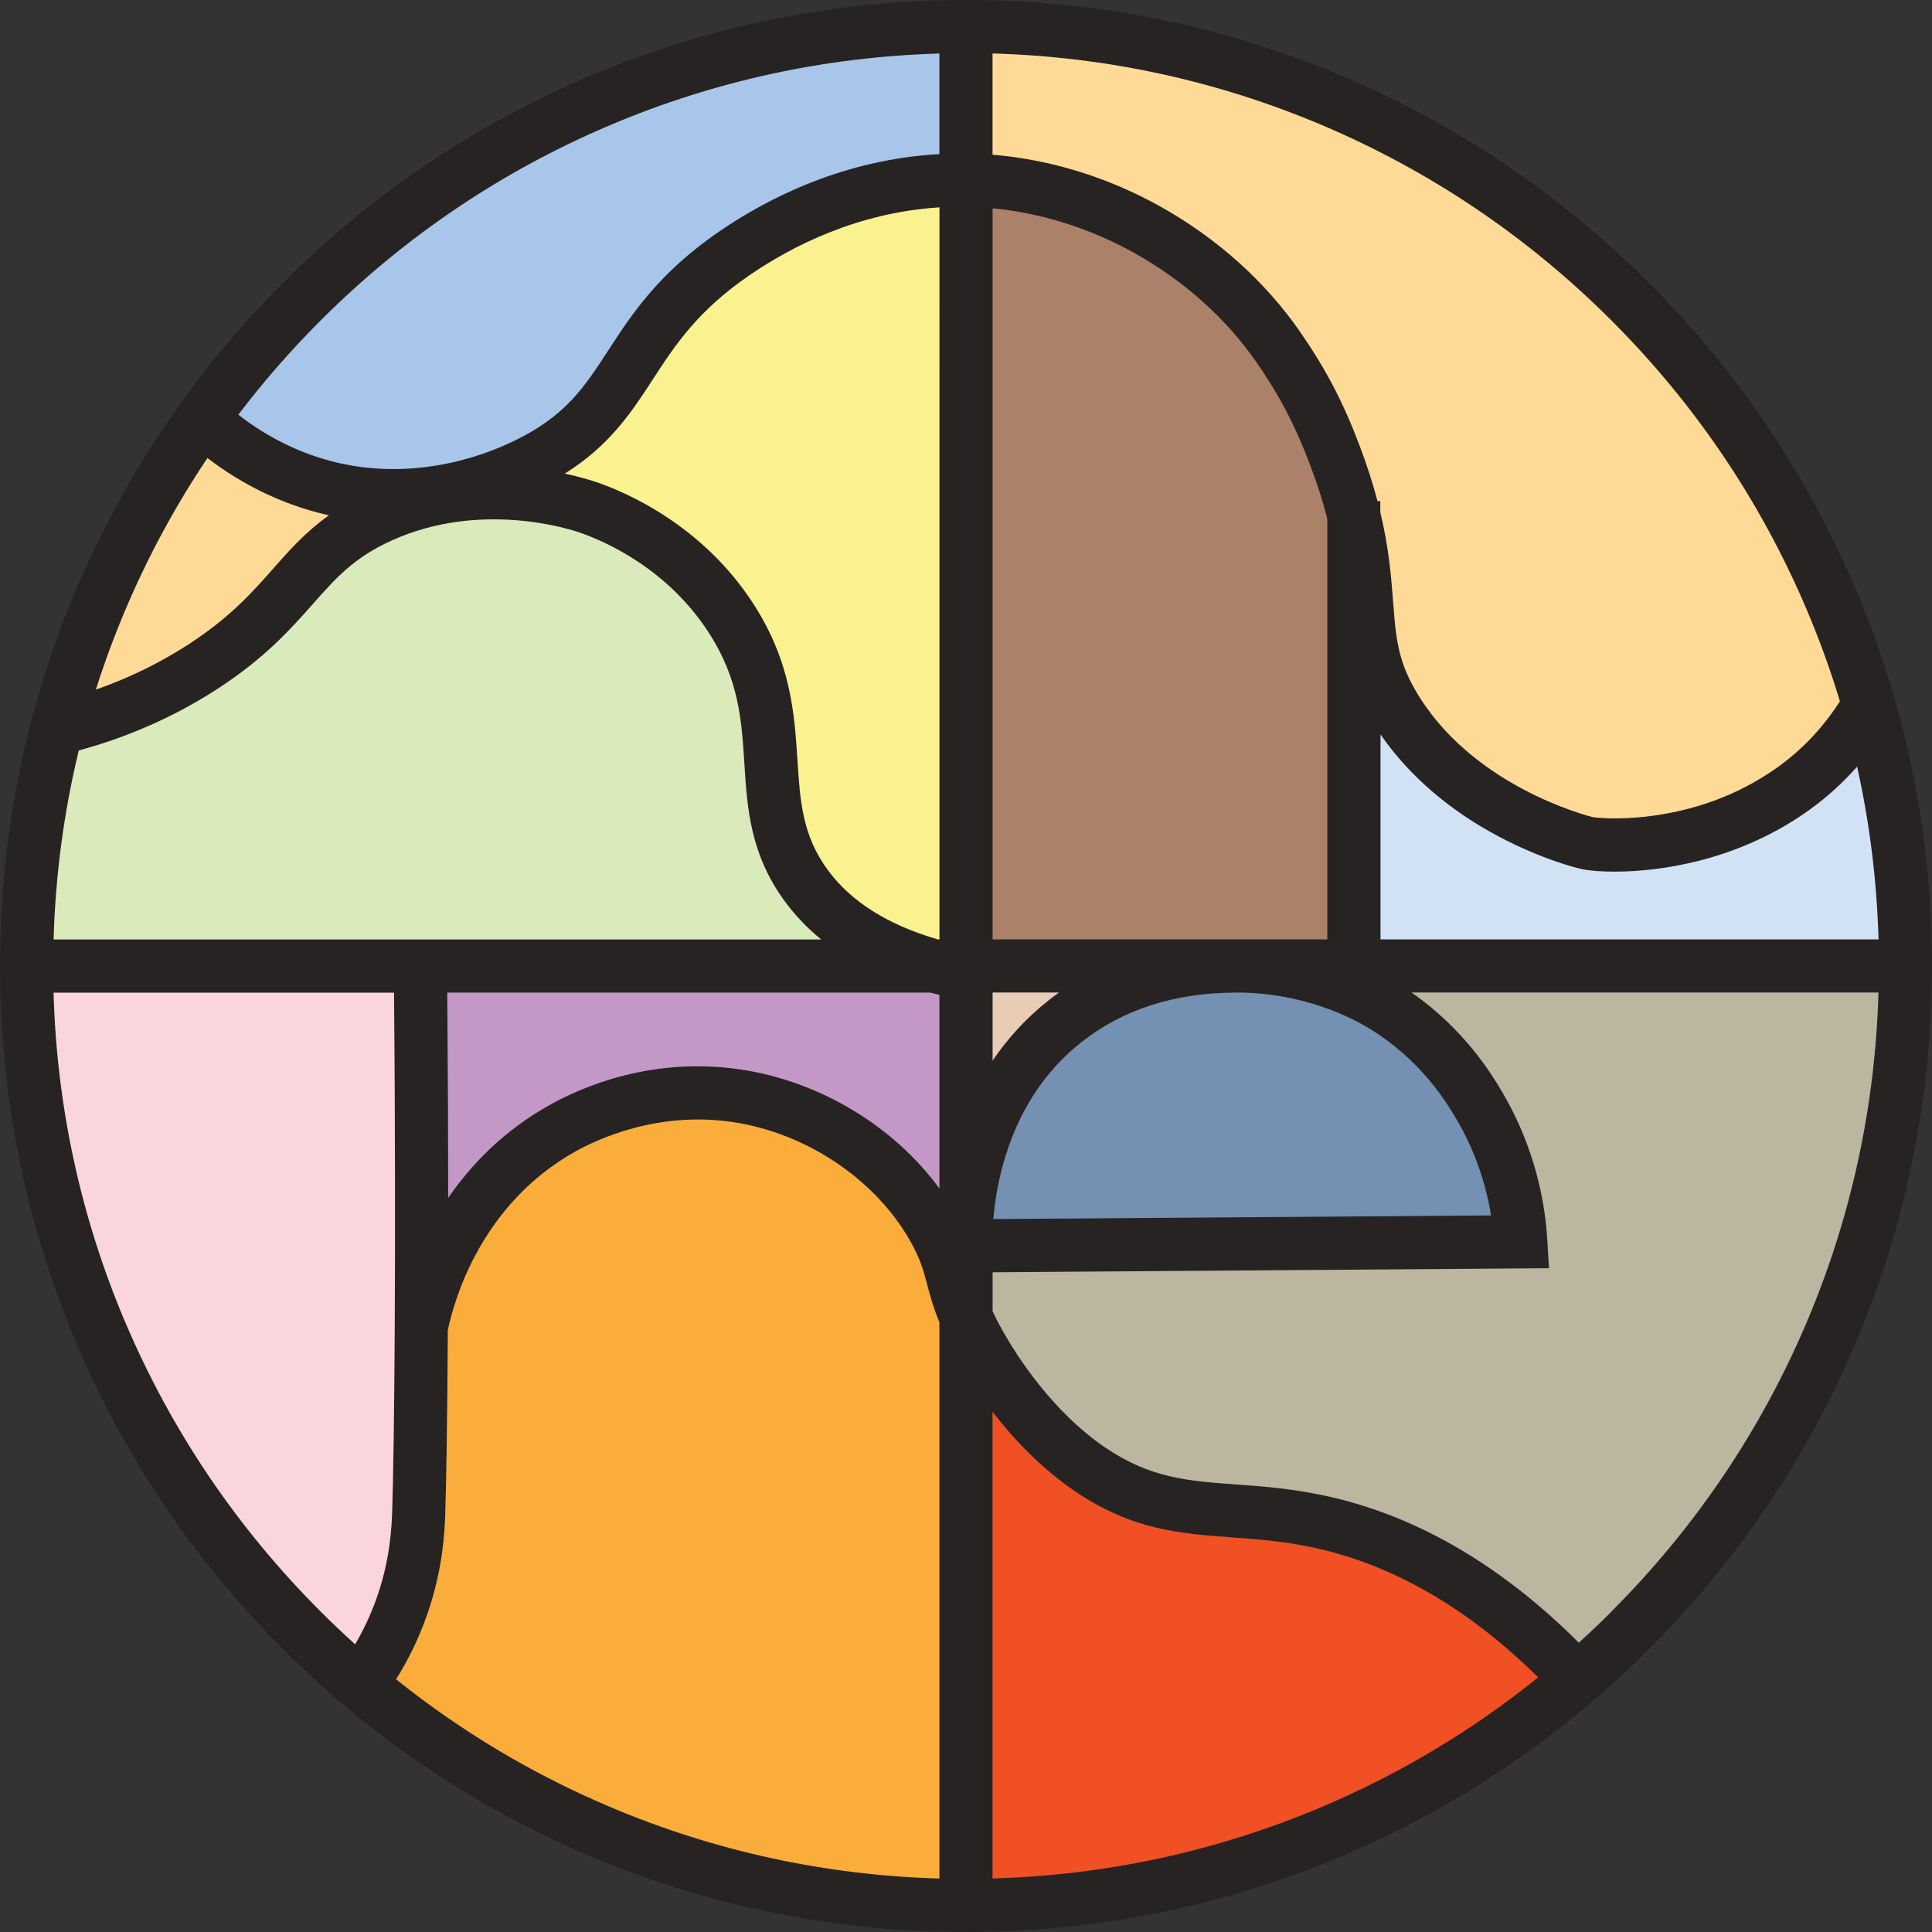 <?xml version="1.0" encoding="UTF-8"?><svg id="Layer_2" xmlns="http://www.w3.org/2000/svg" xmlns:xlink="http://www.w3.org/1999/xlink" viewBox="0 0 267 267"><rect x="0" y="0" width="267" height="267" fill="#333333" stroke="none"/><defs><style>.cls-1{fill:#c398c6;}.cls-2{fill:#daeabb;}.cls-3{fill:#fbd5dc;}.cls-4{fill:#ffda96;}.cls-5{fill:#a7c6e9;}.cls-6{fill:#ab8169;}.cls-7{fill:#fbad3c;}.cls-8{fill:#faf28e;}.cls-9{fill:#bbb69f;}.cls-10{fill:#e9ccb5;}.cls-11{clip-path:url(#clippath);}.cls-12{fill:none;}.cls-13{fill:#282323;}.cls-14{fill:#7490b2;}.cls-15{fill:#d1e2f4;}.cls-16{fill:#f05023;}</style><clipPath id="clippath"><rect class="cls-12" width="267" height="267"/></clipPath></defs><g id="Layer_1-2"><g class="cls-11"><g><path class="cls-13" d="M256.51,81.53c-6.72-15.9-16.35-30.17-28.61-42.43-12.26-12.26-26.54-21.88-42.43-28.61C169,3.53,151.52,0,133.5,0s-35.51,3.53-51.97,10.49c-15.9,6.72-30.17,16.35-42.43,28.61-12.26,12.26-21.88,26.54-28.61,42.43C3.53,98,0,115.48,0,133.5s3.53,35.51,10.49,51.97c6.72,15.9,16.35,30.17,28.61,42.43,12.26,12.26,26.54,21.88,42.43,28.61,16.46,6.96,33.95,10.49,51.97,10.49s35.51-3.53,51.97-10.49c15.9-6.72,30.17-16.35,42.43-28.61s21.88-26.54,28.61-42.43c6.96-16.46,10.49-33.95,10.49-51.97s-3.53-35.51-10.49-51.97h0Zm-67.47,60.48c7.32,4.39,10.84,10.3,12.17,12.52,2.87,4.81,4.24,9.57,4.87,13.44l-68.78,.5c.17-2.01,.54-4.65,1.34-7.54,1.96-7.12,5.63-12.82,10.88-16.95,5.72-4.5,12.86-6.78,21.22-6.8h.37c8.98,.05,15.53,3.4,17.93,4.84h0Zm-127.09,23.53c0-8.5-.05-18-.13-28.37h66.77c.41,.11,.83,.22,1.25,.32v26.74c-6.34-8.64-16.53-14.82-27.47-16.44-12.13-1.81-21.78,2.32-26.45,4.94-6.29,3.53-10.78,8.18-13.96,12.81h0ZM10.88,103.7c6.87-1.86,13.27-4.69,19.06-8.44,6.66-4.31,10.19-8.3,13.31-11.82,3.15-3.56,5.64-6.38,10.82-8.73,12.33-5.6,24.72-1.58,26.09-1.1,3.43,1.19,12.03,4.93,17.77,13.8,4.19,6.48,4.55,12.12,4.93,18.09,.39,6.18,.8,12.57,5.63,19.11,1.41,1.91,3.07,3.65,4.97,5.2H7.4c.25-8.88,1.41-17.61,3.48-26.12h0Zm172.54,26.13h-46.25V28.79c6.75,.65,13.48,2.76,19.64,6.21,6.82,3.82,12.63,9.02,16.81,15.05,3.21,4.63,5.35,8.73,7.4,14.14,1.06,2.8,1.83,5.28,2.4,7.51v58.12h0Zm-53.6,0h-.24c-6.86-2-11.96-5.21-15.17-9.56-3.55-4.81-3.86-9.63-4.21-15.21-.41-6.34-.86-13.53-6.1-21.62-6.98-10.78-17.38-15.31-21.53-16.75-.73-.26-2.31-.76-4.52-1.23,6.26-3.93,9.26-8.54,12.17-13.03,3.02-4.65,6.15-9.46,13.4-14.42,5.84-3.99,14.92-8.63,26.19-9.34v101.16h0Zm7.35,7.35h9.16c-.46,.33-.91,.67-1.36,1.02-3.24,2.55-5.79,5.41-7.8,8.38v-9.4h0Zm53.6-7.35v-28.32c3.87,5.61,9.45,10.44,16.3,14.09,5.9,3.14,10.89,4.43,11.81,4.58,.98,.16,2.44,.29,4.25,.29,6.44,0,17.33-1.58,27.05-8.64,2.36-1.71,4.51-3.67,6.44-5.86,1.74,7.8,2.73,15.77,2.96,23.87h-68.82Zm31.93-85.53c11.59,11.59,20.68,25.08,27.04,40.1,1.74,4.11,3.25,8.28,4.53,12.52-2.26,3.54-5.07,6.55-8.39,8.96-4.73,3.44-10.22,5.69-16.31,6.69-4.7,.77-8.33,.53-9.42,.36-.75-.18-16.99-4.33-24.61-17.65-2.42-4.22-2.66-7.5-3-12.04-.25-3.39-.54-7.33-1.77-12.43v-1.54h-.39c-.61-2.31-1.42-4.85-2.48-7.68-2.27-6.01-4.66-10.57-8.23-15.73-4.81-6.95-11.47-12.92-19.26-17.28-7.26-4.07-15.23-6.52-23.23-7.18V7.4c15.73,.45,31,3.76,45.42,9.86,15.02,6.35,28.51,15.45,40.1,27.04h0Zm-178.4,0c11.59-11.59,25.08-20.68,40.1-27.04,14.43-6.1,29.69-9.41,45.42-9.86v13.89c-13.13,.71-23.64,6.05-30.34,10.63-8.46,5.79-12.15,11.47-15.41,16.48-3.31,5.1-5.93,9.13-13.13,12.57-7.86,3.75-16.51,4.8-24.36,2.95-4.88-1.15-9.54-3.42-13.64-6.62,3.47-4.56,7.25-8.9,11.36-13.01h0Zm-15.63,18.99c4.88,3.75,10.42,6.42,16.24,7.79,.18,.04,.37,.08,.55,.12-3.19,2.27-5.41,4.77-7.71,7.37-2.94,3.32-5.98,6.76-11.79,10.52-3.93,2.54-8.19,4.62-12.71,6.19,1.17-3.68,2.51-7.31,4.02-10.89,3.14-7.42,6.95-14.47,11.4-21.11h0Zm-11.4,119.31c-6.1-14.43-9.41-29.69-9.86-45.43H54.46c.31,37.12,.02,63.03-.26,71.59-.07,2.03-.22,6.77-2.26,12.38-.76,2.1-1.72,4.13-2.86,6.08-1.63-1.47-3.22-2.98-4.78-4.54-11.59-11.59-20.68-25.08-27.04-40.1h0Zm37.49,49.46c1.66-2.67,3.04-5.48,4.1-8.4,2.44-6.71,2.62-12.28,2.7-14.66,.14-4.31,.29-12.97,.35-25.2,.92-4.36,4.69-17.43,17.6-24.67,3.1-1.74,11.43-5.62,21.77-4.08,5.1,.76,10.12,2.75,14.51,5.75,4.17,2.85,7.58,6.47,9.89,10.47,1.53,2.66,1.95,4.25,2.48,6.27,.39,1.49,.82,3.11,1.68,5.19v76.85c-15.73-.45-31-3.76-45.42-9.86-10.7-4.53-20.63-10.45-29.65-17.67h0Zm127.85,17.67c-14.43,6.1-29.69,9.41-45.43,9.86v-64.49c2.88,3.74,6.71,7.82,11.49,11.05,7.85,5.31,14.5,5.79,21.54,6.3,3.76,.27,7.65,.55,12.13,1.59,10.63,2.46,20.79,8.43,30.24,17.75-9.1,7.34-19.14,13.35-29.97,17.93h0Zm67.14-67.14c-6.35,15.02-15.45,28.51-27.04,40.1-1.48,1.48-2.99,2.91-4.52,4.31-10.56-10.55-22.05-17.31-34.19-20.12-5.04-1.16-9.41-1.48-13.26-1.76-6.55-.47-11.73-.85-17.95-5.06-7.47-5.06-12.4-12.93-14.17-16.08-.59-1.04-1.05-1.96-1.44-2.78v-5.39l76.89-.56-.23-3.87c-.43-7.28-2.62-14.42-6.32-20.63-1.31-2.19-5.05-8.46-12.44-13.6h64.52c-.44,15.73-3.76,31-9.86,45.43h0Z"/><path class="cls-14" d="M170.73,137.18c-8.36,.02-15.49,2.3-21.22,6.8-5.26,4.13-8.92,9.83-10.89,16.95-.8,2.9-1.17,5.53-1.34,7.54l68.78-.5c-.63-3.87-2-8.62-4.87-13.44-1.32-2.22-4.85-8.13-12.17-12.52-2.4-1.44-8.95-4.79-17.93-4.84h-.37Z"/><path class="cls-4" d="M192.54,83.24c.34,4.54,.58,7.82,3,12.04,7.62,13.32,23.86,17.47,24.61,17.65,1.09,.17,4.73,.41,9.42-.37,6.09-1,11.57-3.25,16.31-6.69,3.32-2.41,6.13-5.42,8.39-8.96-1.28-4.23-2.79-8.41-4.53-12.52-6.35-15.02-15.45-28.51-27.04-40.1-11.59-11.59-25.08-20.68-40.1-27.04-14.43-6.1-29.69-9.41-45.43-9.86v13.99c8,.66,15.97,3.12,23.23,7.18,7.79,4.36,14.45,10.33,19.26,17.28,3.57,5.16,5.96,9.71,8.23,15.73,1.07,2.82,1.87,5.36,2.48,7.68h.39v1.54c1.22,5.1,1.51,9.03,1.77,12.43h0Z"/><path class="cls-6" d="M137.18,129.82h46.25v-58.12c-.57-2.23-1.34-4.71-2.4-7.51-2.05-5.42-4.19-9.51-7.4-14.14-4.18-6.03-9.99-11.24-16.81-15.05-6.16-3.45-12.89-5.56-19.64-6.21v101.04h0Z"/><path class="cls-10" d="M137.18,146.57c2.01-2.97,4.56-5.83,7.8-8.38,.45-.35,.9-.69,1.36-1.02h-9.16v9.4h0Z"/><path class="cls-16" d="M170.2,212.46c-7.04-.51-13.69-.99-21.54-6.3-4.78-3.23-8.61-7.31-11.49-11.05v64.49c15.73-.45,31-3.76,45.43-9.86,10.83-4.58,20.87-10.59,29.97-17.93-9.46-9.33-19.62-15.3-30.24-17.75-4.48-1.04-8.37-1.32-12.13-1.59h0Z"/><path class="cls-9" d="M222.7,222.7c11.59-11.59,20.68-25.08,27.04-40.1,6.1-14.43,9.41-29.69,9.86-45.43h-64.52c7.39,5.14,11.13,11.41,12.44,13.6,3.7,6.22,5.89,13.35,6.32,20.63l.23,3.87-76.89,.56v5.39c.38,.82,.85,1.74,1.44,2.78,1.77,3.15,6.7,11.02,14.17,16.08,6.22,4.21,11.4,4.59,17.95,5.06,3.85,.28,8.22,.6,13.26,1.76,12.14,2.81,23.63,9.57,34.19,20.12,1.54-1.4,3.05-2.83,4.52-4.31h0Z"/><path class="cls-2" d="M108.5,124.62c-4.83-6.55-5.24-12.93-5.63-19.11-.38-5.98-.74-11.62-4.93-18.09-5.74-8.87-14.34-12.61-17.77-13.8-1.37-.48-13.76-4.5-26.09,1.1-5.17,2.35-7.67,5.17-10.82,8.73-3.12,3.52-6.65,7.51-13.31,11.82-5.79,3.74-12.19,6.58-19.06,8.44-2.06,8.51-3.23,17.24-3.48,26.12H113.48c-1.9-1.55-3.56-3.29-4.97-5.2h0Z"/><path class="cls-8" d="M129.82,28.66c-11.28,.7-20.36,5.35-26.19,9.34-7.25,4.95-10.37,9.76-13.4,14.42-2.92,4.49-5.92,9.11-12.17,13.03,2.21,.47,3.79,.98,4.52,1.23,4.15,1.44,14.55,5.97,21.53,16.75,5.23,8.09,5.69,15.28,6.1,21.62,.36,5.58,.66,10.41,4.21,15.21,3.21,4.36,8.31,7.56,15.17,9.56h.24V28.66Z"/><path class="cls-1" d="M129.82,137.5c-.42-.1-.84-.21-1.25-.32H61.81c.09,10.37,.13,19.87,.13,28.37,3.19-4.64,7.67-9.29,13.96-12.81,4.67-2.62,14.32-6.74,26.45-4.94,10.94,1.63,21.13,7.8,27.47,16.44v-26.74h0Z"/><path class="cls-15" d="M256.64,105.96c-1.93,2.19-4.08,4.15-6.44,5.86-9.72,7.06-20.61,8.64-27.05,8.64-1.81,0-3.27-.12-4.25-.29-.92-.15-5.91-1.45-11.81-4.58-6.86-3.64-12.44-8.48-16.3-14.09v28.32h68.82c-.23-8.09-1.22-16.07-2.96-23.87Z"/><path class="cls-5" d="M129.82,7.4c-15.73,.45-31,3.76-45.42,9.86-15.02,6.35-28.51,15.45-40.1,27.04-4.1,4.1-7.89,8.44-11.36,13.01,4.1,3.2,8.76,5.47,13.64,6.62,7.85,1.85,16.5,.8,24.36-2.95,7.19-3.43,9.81-7.46,13.13-12.57,3.26-5.01,6.95-10.69,15.41-16.48,6.7-4.58,17.21-9.92,30.34-10.63V7.4Z"/><path class="cls-3" d="M17.26,182.6c6.35,15.02,15.45,28.51,27.04,40.1,1.56,1.56,3.15,3.07,4.78,4.54,1.14-1.95,2.1-3.99,2.86-6.08,2.04-5.61,2.19-10.36,2.26-12.38,.28-8.57,.57-34.48,.26-71.59H7.4c.45,15.73,3.76,31,9.86,45.43Z"/><path class="cls-7" d="M129.82,259.59v-76.84c-.86-2.08-1.28-3.7-1.68-5.19-.53-2.02-.95-3.61-2.48-6.27-2.3-4-5.72-7.62-9.89-10.47-4.39-3-9.4-4.99-14.51-5.75-10.34-1.54-18.67,2.34-21.77,4.08-12.91,7.24-16.68,20.31-17.6,24.67-.07,12.23-.21,20.89-.35,25.2-.08,2.38-.26,7.95-2.7,14.66-1.06,2.92-2.43,5.73-4.1,8.4,9.02,7.22,18.94,13.15,29.65,17.67,14.43,6.1,29.69,9.41,45.43,9.86h0Z"/><path class="cls-4" d="M37.75,78.58c2.3-2.6,4.52-5.1,7.71-7.37-.18-.04-.37-.08-.55-.12-5.81-1.37-11.36-4.04-16.24-7.79-4.45,6.63-8.26,13.68-11.4,21.11-1.51,3.58-2.85,7.21-4.02,10.89,4.52-1.58,8.78-3.65,12.71-6.19,5.81-3.76,8.85-7.2,11.79-10.52h0Z"/></g></g></g></svg>